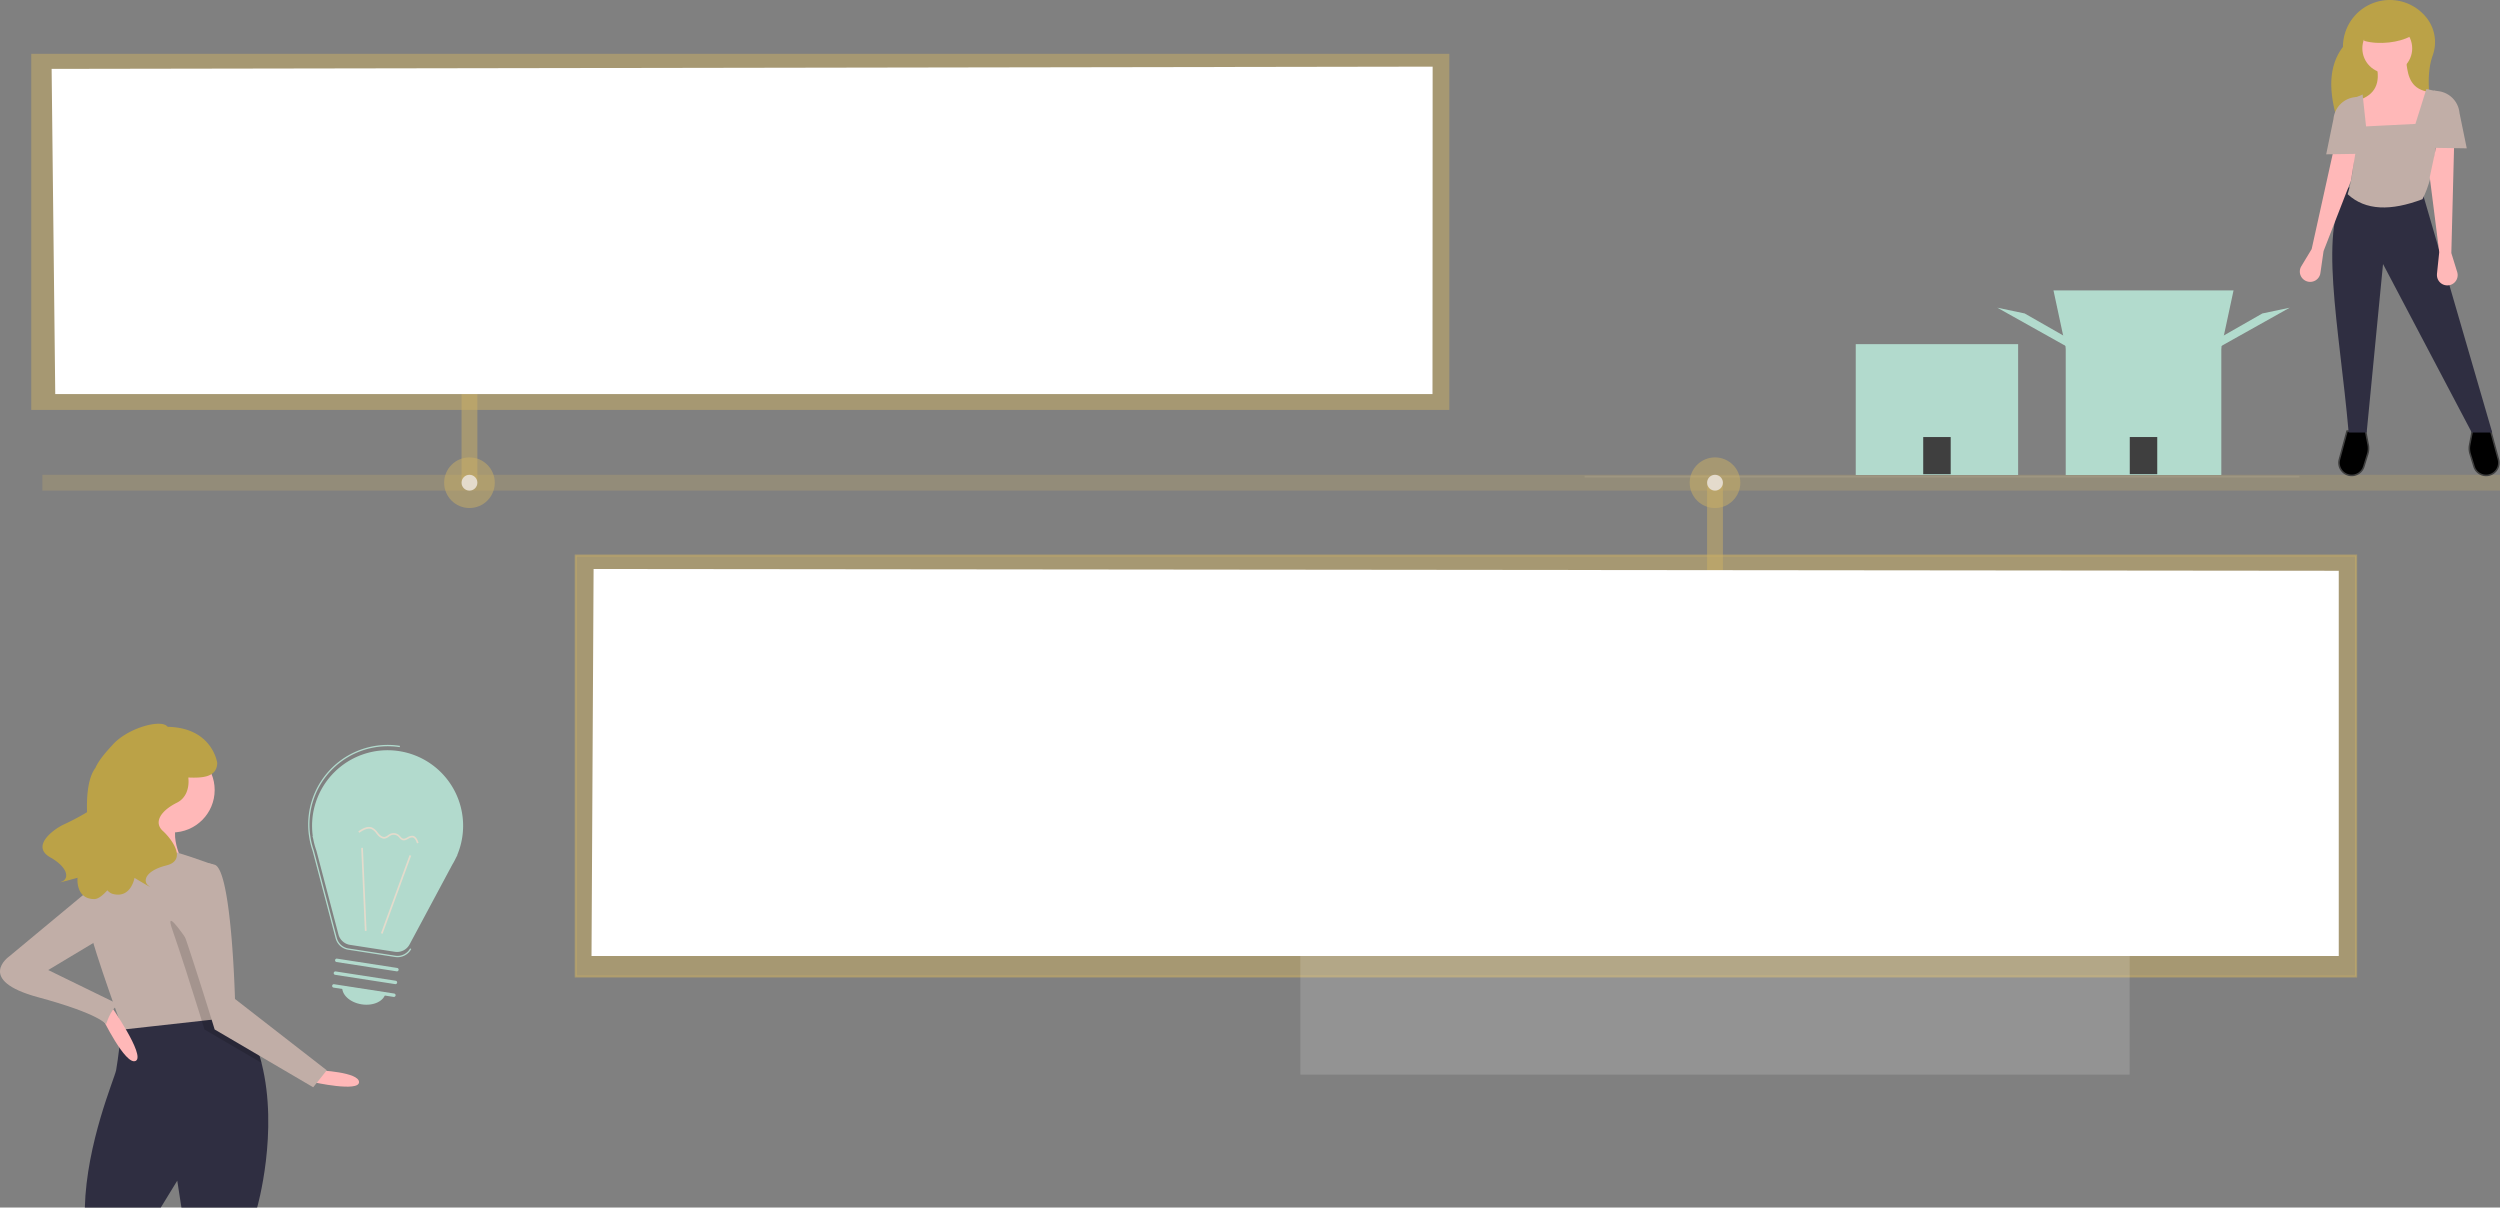 <svg xmlns="http://www.w3.org/2000/svg" viewBox="0 0 1579.63 763"><rect x="0" y="0" width="1579.63" height="763" fill="#808080" stroke="none"/><defs><style>.cls-1{fill:#ffb8b8;}.cls-2{fill:#2f2e41;}.cls-3{fill:#c1aea7;}.cls-4{opacity:0.15;isolation:isolate;}.cls-5{fill:#bba247;}.cls-6{fill:#b2dacd;}.cls-11,.cls-7{fill:#e4dbcc;}.cls-12,.cls-8,.cls-9{fill:#ccb164;}.cls-8,.cls-9{opacity:0.5;}.cls-9{stroke:#ccb164;stroke-width:1.28px;}.cls-14,.cls-9{stroke-miterlimit:10;}.cls-10,.cls-13{fill:#fff;}.cls-10,.cls-11{opacity:0.15;}.cls-12{opacity:0.25;}.cls-14{stroke:#3f3f3f;}.cls-15{fill:#3f3f3f;}.cls-16{fill:#b2dbcd;}</style></defs><g id="Layer_2" data-name="Layer 2"><g id="Layer_4" data-name="Layer 4"><g id="Layer_2-2" data-name="Layer 2"><g id="Layer_1-2" data-name="Layer 1-2"><path class="cls-1" d="M201.11,676.24s25.75,1.07,25.75,7.51-29,0-29,0Z"/><path class="cls-2" d="M162.47,763H114.63L112,746l-10.4,17h-48c1.07-40.78,18.7-81.4,19.77-86.76S77,648.7,77,648.7c4.69-10,29.26-10.88,48.53-10,8,.36,15.06,1,19.43,1.54,2.89.33,4.59.56,4.59.56,7.7,7.93,12.66,18.74,15.7,30.81C176.28,715.13,162.47,763,162.47,763Z"/><circle class="cls-1" cx="108.81" cy="499.16" r="26.83"/><path class="cls-1" d="M90.57,505.6s-7.51,33.27-19.32,42.93,46.15,0,46.15,0-12.88-21.46-3.22-31.12S90.57,505.6,90.57,505.6Z"/><path class="cls-3" d="M145.3,643l-17.8,2-49.81,5.54L77,648.76c-3.62-9.86-21-57.86-23-72.27C51.94,560.33,74.47,541,74.47,541s21.47-4.3,27.9-4.3,32.2,9.66,32.2,9.66l9.6,86.4.83,7.48Z"/><path class="cls-4" d="M165.29,671.63,129.2,650.48l-1.7-5.54-1.93-6.22c-4.17-13.37-11.15-35.44-16.76-51.56-8.58-24.68,33.27,44,33.27,44l2.09,1.62.83,7.48c2.89.33,4.59.56,4.59.56C157.29,648.75,162.25,659.56,165.29,671.63Z"/><path class="cls-3" d="M117.4,548.53s-10.73,14-2.15,38.63,20.38,63.32,20.38,63.32L197.89,687l8.58-10.73-58-45.08s-2.1-81.59-12.84-84.81A22,22,0,0,0,117.4,548.53Z"/><path class="cls-1" d="M64.28,642.43s15,31.12,21.46,27.9-16.11-35.41-16.11-35.41Z"/><path class="cls-3" d="M62.63,557.11,5.79,604.33s-21.46,15,18.24,25.76S67,647.26,67,647.26s4.29-14,9.66-11.8L30.47,612.92,68,590.38Z"/><path class="cls-5" d="M39.81,521.18a152.65,152.65,0,0,0,15.19-8c-.39-11.7,1-22.31,5.26-27.94,2.37-5.37,7.34-10.75,11.23-15,9.55-10.4,30.68-16.2,34.43-11,28.35.56,31.33,22.78,31.33,22.78-.14,9.3-9.8,9.59-18.27,9.25.76,6.35-1.26,12.94-7.1,15.86-11.19,5.59-14.54,12.86-9,17.89s15.65,18.45,2.24,21.81S90,556.89,93.93,559.69s-8.94-5-8.94-5-2.24,13.41-14,10.06a7.15,7.15,0,0,1-3.14-2.22c-3.17,3.48-6,5.54-8.13,5.55C47.51,568.15,49,554.62,49,554.62s-14.5,4.07-10,2.44,4.71-8.55-7.31-15.4S33.07,524.52,39.81,521.18Z"/><path class="cls-6" d="M197.63,528.24h-.19l.47,1.81a47.25,47.25,0,0,0,2,7.41l13.93,52.94A9,9,0,0,0,221.1,597l28.4,4.39a9,9,0,0,0,9.28-4.63l27-50.42a43.46,43.46,0,0,0,2.31-4.31l.92-1.71h-.14a47.72,47.72,0,1,0-91.23-12Z"/><path class="cls-6" d="M251.23,604.81a10.56,10.56,0,0,1-1.49-.11l-29.69-4.6a9.79,9.79,0,0,1-8-7.19l-14.56-55.34a49.62,49.62,0,0,1-2-7.78l-.37-2.42a50.33,50.33,0,0,1,57.59-56.11l-.13.83A49.51,49.51,0,0,0,196,527.8l.29,1.81a50.32,50.32,0,0,0,2,7.72l14.57,55.37a9,9,0,0,0,7.3,6.58l29.69,4.59a9,9,0,0,0,9.27-4.63l.74.4A9.82,9.82,0,0,1,251.23,604.81Z"/><rect class="cls-7" x="223.98" y="564.64" width="52.53" height="1.08" transform="translate(-366.52 605.73) rotate(-69.88)"/><rect class="cls-7" x="229.39" y="535.69" width="1.08" height="52.53" transform="translate(-24.49 10.65) rotate(-2.52)"/><path class="cls-6" d="M248.72,629.9l-38-5.88a1.09,1.09,0,0,1,.33-2.15l38,5.89a1.08,1.08,0,0,1-.32,2.14Z"/><path class="cls-6" d="M249.7,621.82l-38-5.88a1.09,1.09,0,0,1,.32-2.15h0l38,5.89a1.08,1.08,0,0,1-.32,2.14Z"/><path class="cls-6" d="M250.63,613.74l-38-5.88a1.08,1.08,0,0,1,.33-2.14h0l38,5.88a1.08,1.08,0,1,1-.33,2.14Z"/><path class="cls-6" d="M228.52,634.6c7.54,1.17,14.31-2.09,15.11-7.28l-27.32-4.22C215.51,628.28,221,633.44,228.52,634.6Z"/><path class="cls-7" d="M242.19,529.88a6.72,6.72,0,0,1-3.7-2.39c-.24-.28-.48-.58-.71-.87A8.4,8.4,0,0,0,235,524c-2.48-1.16-5.42.46-8,2.2l-.61-.89c2.79-1.92,6-3.68,9-2.29a9.41,9.41,0,0,1,3.18,2.9l.69.84c.77.9,2.3,2.35,3.93,2a5.22,5.22,0,0,0,1.89-1,11.46,11.46,0,0,1,1.33-.84,5.33,5.33,0,0,1,5.83.83,10.33,10.33,0,0,1,.79.83,3.93,3.93,0,0,0,1.55,1.28c.88.28,1.82-.23,2.81-.76a5.62,5.62,0,0,1,3.29-1h.11c2.14.33,3.12,2.69,3.68,4.46l-1,.32c-.76-2.39-1.68-3.59-2.89-3.72a4.83,4.83,0,0,0-2.64.86c-1.15.62-2.34,1.26-3.66.84a4.64,4.64,0,0,1-2-1.59c-.23-.26-.46-.51-.71-.75a4.25,4.25,0,0,0-4.62-.66,11.41,11.41,0,0,0-1.19.76,6,6,0,0,1-2.29,1.17A3.34,3.34,0,0,1,242.19,529.88Z"/><rect class="cls-8" x="19.75" y="34" width="896" height="225"/><rect class="cls-8" x="291.63" y="249" width="10" height="55"/><rect class="cls-9" x="363.75" y="351" width="1125" height="266.03"/><rect class="cls-8" x="1078.63" y="306" width="10" height="55"/><rect class="cls-10" x="821.63" y="361" width="524" height="318"/><rect class="cls-11" x="1001.23" y="300.58" width="451.66" height="1.14"/><rect class="cls-12" x="26.75" y="300" width="1552.88" height="10"/><circle class="cls-8" cx="1083.63" cy="305" r="16"/><circle class="cls-7" cx="1083.63" cy="305" r="5"/><circle class="cls-8" cx="296.63" cy="305" r="16"/><circle class="cls-7" cx="296.63" cy="305" r="5"/><polygon class="cls-13" points="375.06 359.53 1477.75 360.65 1477.75 604.03 373.75 604.03 375.06 359.53"/><polygon class="cls-13" points="32.62 43.53 905.22 42.11 905.12 249 34.91 249 32.62 43.53"/><path class="cls-5" d="M1539.63,86.64H1480.4c-8-21.7-11.5-41.88,0-57A29.61,29.61,0,0,1,1510,0h0a29.57,29.57,0,0,1,24.14,12.46,24.79,24.79,0,0,1,2.94,22.65C1532.27,48.67,1535.19,67.18,1539.63,86.64Z"/><path class="cls-14" d="M1570.87,300.4h0a8,8,0,0,1-7.66-5.66l-2.44-7.93a12,12,0,0,1-.32-5.67l1.66-8.78h11.66l4.86,17.94a8,8,0,0,1-5.63,9.81h0A7.94,7.94,0,0,1,1570.87,300.4Z"/><path class="cls-14" d="M1485.94,300.4h0a8,8,0,0,0,7.66-5.66l2.44-7.93a12,12,0,0,0,.32-5.67l-1.67-8.78H1483l-4.84,17.94a8,8,0,0,0,5.63,9.81h0A7.8,7.8,0,0,0,1485.94,300.4Z"/><path class="cls-2" d="M1574.72,273.3H1561.8l-56.08-106.48L1495.38,273.3H1484c-5.84-67.05-20.06-130.93,0-155l46.94,4.41Z"/><circle class="cls-1" cx="1508.4" cy="30.56" r="15.75"/><path class="cls-1" d="M1530.63,91.21h-35l-6-27.73c11.62-3.43,14.39-11.41,12-22l18.9-1.26c1.07,8.57,3,16.57,15.12,18Z"/><path class="cls-3" d="M1530.63,125.86c-19.84,7.53-36,7.3-47.26-3.15,5.09-16.78,5.4-37.44,3.15-60.17l6.3-2.84L1495,79.86l31.19-1.57,6.93-22.05,6.93,1.57C1540.63,85.15,1539,109.75,1530.63,125.86Z"/><path class="cls-1" d="M1548.88,159.89l3.71,12a6.5,6.5,0,0,1-4.28,8.14,6.79,6.79,0,0,1-2,.29h0a6.51,6.51,0,0,1-6.52-6.5v0c0-.22,0-.45,0-.67l1.45-13.91-6-47.26,4.41-20.79h11Z"/><path class="cls-1" d="M1460.63,157.38l-6.51,10.79a6.5,6.5,0,0,0,2.12,8.94l.09.06a6.1,6.1,0,0,0,1.79.74h0a6.52,6.52,0,0,0,7.91-4.74h0a5.24,5.24,0,0,1,.12-.67l2-13.85,17.26-44.4L1488.89,93l-13.43-2.65Z"/><path class="cls-3" d="M1558.63,93.73l-20.79-.32V57.18l3.2.47a15.3,15.3,0,0,1,13,13.73Z"/><path class="cls-3" d="M1469.81,97.51l20.79-.32V61l-3.2.47a15.3,15.3,0,0,0-13,13.73Z"/><path class="cls-5" d="M1522.89,23c-6.69,3.78-19.55,5.52-29,2.83l-3.15-16.38h31.19Z"/><rect class="cls-6" x="1172.56" y="217.45" width="102.6" height="82.69"/><rect class="cls-15" x="1215.19" y="276.15" width="17.36" height="23.48"/><polygon class="cls-16" points="1401.26 219.89 1403.99 212.61 1429.48 198.05 1446.77 194.41 1401.26 219.89"/><polygon class="cls-16" points="1307.5 219.89 1304.77 212.61 1279.28 198.05 1261.99 194.41 1307.5 219.89"/><polygon class="cls-16" points="1403.08 221.71 1305.68 221.71 1297.49 183.48 1411.27 183.48 1403.08 221.71"/><rect class="cls-16" x="1305.23" y="219.44" width="98.31" height="80.71"/><rect class="cls-15" x="1345.7" y="276.14" width="17.36" height="23.48"/></g></g></g></g></svg>